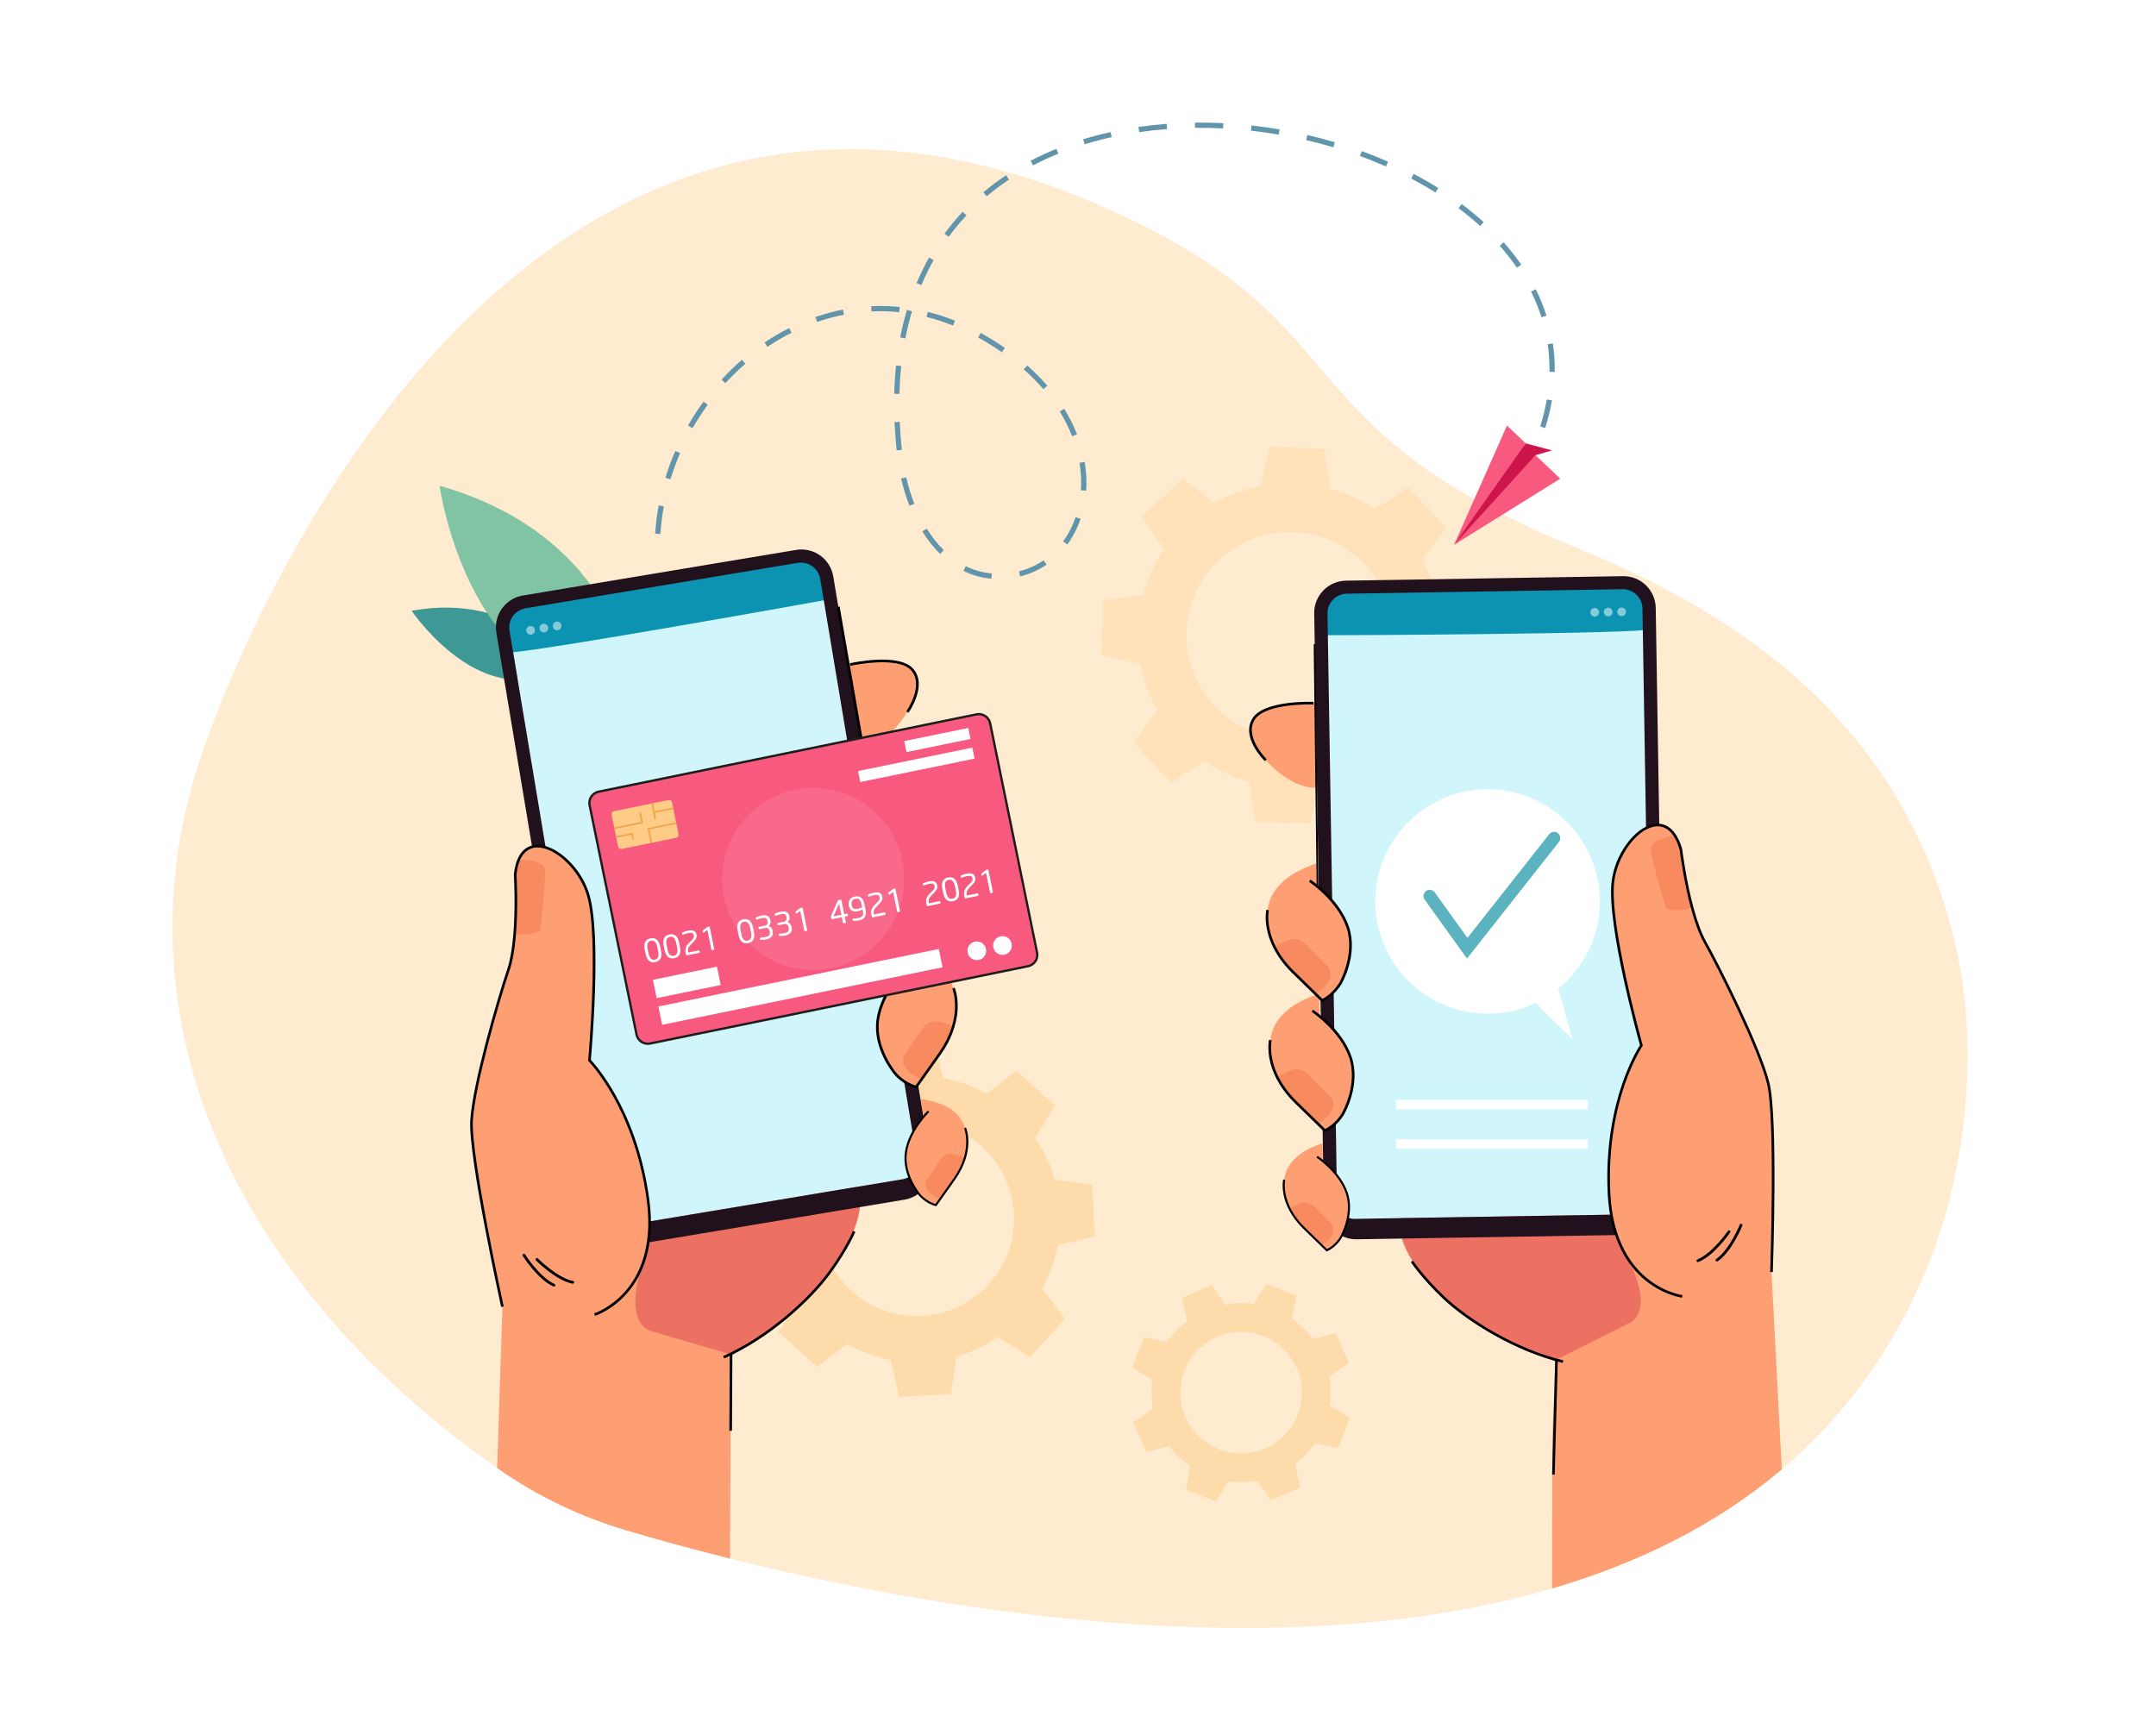 <?xml version="1.0" encoding="utf-8"?>
<!-- Generator: Adobe Illustrator 27.5.0, SVG Export Plug-In . SVG Version: 6.00 Build 0)  -->
<svg version="1.1" id="Layer_1" xmlns="http://www.w3.org/2000/svg" xmlns:xlink="http://www.w3.org/1999/xlink" x="0px" y="0px"
	 viewBox="0 0 2512.222 2000" style="enable-background:new 0 0 2512.222 2000;" xml:space="preserve">
<rect style="fill:#FFFFFF;" width="2512.222" height="2000"/>
<g>
	<g style="opacity:0.4;">
		<g>
			<g>
				<g>
					<path style="fill:#FECC86;" d="M2238.844,1492.903c-40.214,90.9-95.976,162.932-162.665,219.435
						c-77.01,65.262-168.597,109.811-267.641,138.785c-322.243,94.289-723.361,23.711-957.925-34.843
						c-47.566-11.877-88.282-23.26-120.102-32.672c-53.708-15.887-104.613-40.148-150.487-72.282
						c-0.24-0.168-0.479-0.336-0.719-0.504c-314.349-220.496-447.861-535.639-343.34-834.127
						c1.624-4.657,309.799-952.591,1040.546-639.527c320.798,137.438,202.798,254.225,558.386,400.297
						c166.242,68.295,386.23,190.113,446.577,477.468C2303.009,1217.483,2295.757,1364.243,2238.844,1492.903z"/>
				</g>
			</g>
		</g>
	</g>
	<g style="opacity:0.3;">
		<g>
			<g>
				<g>
					<g>
						<path style="fill:#FECC86;" d="M1403.735,887.1c16.126,10.898,33.673,18.888,51.908,23.907l6.692,46.362l32.005,1.242
							l32.005,1.243l10.266-45.703c18.569-3.589,36.683-10.195,53.605-19.81l37.52,28.054l23.51-21.752l23.51-21.753l-25.061-39.582
							c10.898-16.126,18.888-33.673,23.907-51.908l46.362-6.692l1.242-32.005l1.242-32.005l-45.703-10.267
							c-3.589-18.569-10.195-36.682-19.81-53.604l28.055-37.521l-21.753-23.51l-21.752-23.51l-39.583,25.061
							c-16.126-10.898-33.673-18.888-51.907-23.906l-6.692-46.362l-32.005-1.243l-32.005-1.243l-10.267,45.704
							c-18.568,3.59-36.682,10.195-53.605,19.81l-37.52-28.055l-23.51,21.752l-23.51,21.752l25.061,39.582
							c-10.898,16.126-18.888,33.673-23.906,51.908l-46.362,6.692l-1.243,32.005l-1.242,32.005l45.703,10.267
							c3.589,18.569,10.195,36.682,19.81,53.605l-28.055,37.52l21.752,23.51l21.752,23.51L1403.735,887.1z M1421.213,652.024
							c48.711-45.07,124.736-42.119,169.806,6.593c45.07,48.712,42.119,124.737-6.593,169.807
							c-48.711,45.07-124.736,42.118-169.807-6.593C1369.55,773.12,1372.502,697.094,1421.213,652.024z"/>
					</g>
				</g>
			</g>
		</g>
	</g>
	<g style="opacity:0.5;">
		<g>
			<g>
				<g>
					<g>
						<path style="fill:#FECC86;" d="M1149.549,1274.44c-16.026-8.936-33.151-15.026-50.682-18.269l-10.024-43.006l-30.161,1.414
							l-30.161,1.413l-5.958,43.755c-17.151,4.869-33.632,12.534-48.752,22.929l-37.503-23.325l-20.328,22.327l-20.328,22.327
							l26.73,35.157c-8.936,16.025-15.026,33.151-18.269,50.682l-43.006,10.024l1.414,30.161l1.413,30.161l43.755,5.958
							c4.868,17.151,12.533,33.632,22.929,48.751l-23.325,37.503l22.327,20.328l22.327,20.328l35.157-26.73
							c16.026,8.936,33.151,15.026,50.682,18.269l10.024,43.006l30.161-1.413l30.161-1.413l5.958-43.755
							c17.151-4.868,33.632-12.533,48.751-22.929l37.503,23.325l20.328-22.327l20.328-22.327l-26.731-35.157
							c8.936-16.025,15.026-33.151,18.269-50.682l43.006-10.024l-1.413-30.161l-1.413-30.161l-43.755-5.958
							c-4.868-17.152-12.533-33.632-22.929-48.752l23.325-37.503l-22.327-20.328l-22.327-20.328L1149.549,1274.44z
							 M1152.088,1496.646c-42.118,46.26-113.763,49.618-160.024,7.5c-46.26-42.118-49.618-113.763-7.499-160.024
							c42.118-46.26,113.763-49.618,160.024-7.5S1194.207,1450.386,1152.088,1496.646z"/>
					</g>
				</g>
			</g>
		</g>
	</g>
	<g style="opacity:0.5;">
		<g>
			<g>
				<g>
					<g>
						<path style="fill:#FECC86;" d="M1529.684,1560.188c-6.879-9.179-15.11-17.012-24.297-23.323l5.213-27.109l-17.584-6.864
							l-17.584-6.864l-14.531,23.472c-11.033-1.582-22.394-1.396-33.672,0.695l-15.485-22.859l-17.287,7.58l-17.287,7.58
							l6.323,26.876c-9.179,6.879-17.012,15.11-23.323,24.297l-27.109-5.213l-6.864,17.584l-6.864,17.584l23.472,14.531
							c-1.582,11.033-1.396,22.394,0.695,33.672l-22.859,15.485l7.58,17.287l7.58,17.287l26.876-6.323
							c6.879,9.179,15.11,17.012,24.297,23.323l-5.213,27.109l17.584,6.864l17.584,6.864l14.531-23.472
							c11.033,1.582,22.394,1.396,33.672-0.695l15.485,22.859l17.287-7.58l17.287-7.58l-6.324-26.876
							c9.179-6.879,17.012-15.11,23.323-24.297l27.109,5.213l6.864-17.584l6.864-17.584l-23.472-14.531
							c1.582-11.033,1.396-22.394-0.695-33.672l22.858-15.485l-7.58-17.287l-7.58-17.287L1529.684,1560.188z M1474.62,1687.73
							c-35.818,15.706-77.587-0.598-93.293-36.416c-15.706-35.818,0.598-77.587,36.416-93.293
							c35.818-15.706,77.587,0.598,93.293,36.416C1526.743,1630.256,1510.438,1672.024,1474.62,1687.73z"/>
					</g>
				</g>
			</g>
		</g>
	</g>
	<g>
		<g>
			<g>
				<g>
					<g>
						<g>
							<g>
								<path style="fill:#3E9896;" d="M656.314,775.385c0,0-51.98-85.939-176.683-63.654
									C479.631,711.731,563.582,836.232,656.314,775.385z"/>
							</g>
						</g>
					</g>
				</g>
			</g>
		</g>
	</g>
	<g>
		<g>
			<g>
				<g>
					<g>
						<g>
							<g>
								<path style="fill:#80C4A4;" d="M737.487,798.071c0,0-15.484-172.267-225.294-232.028
									C512.194,566.043,548.008,822.142,737.487,798.071z"/>
							</g>
						</g>
					</g>
				</g>
			</g>
		</g>
	</g>
	<g>
		<g>
			<path style="fill:#FE9F73;" d="M988.548,774.88c0,0,59.325-14.516,76.496,7.789c17.17,22.306-25.108,83.815-57.227,88.592
				C975.697,876.039,988.548,774.88,988.548,774.88z"/>
		</g>
		<g>
			<path style="fill:#ED7163;" d="M820.863,1596.799c0,0,150.967-73.31,178.643-176.863
				c27.676-103.553-150.016-116.787-147.547-116.775c2.469,0.012-180.469,48.474-192.961,78.037
				c-12.492,29.564-67.424,152.731-45.205,152.843C636.013,1534.152,820.863,1596.799,820.863,1596.799z"/>
		</g>
		<g>
			<g>
				<g>
					<path style="fill:#D0F6FC;" d="M954.423,666.885c-0.044-0.223-0.092-0.445-0.146-0.664c-1.701-7.446-8.715-12.449-16.31-11.641
						c-0.225,0.021-0.45,0.047-0.676,0.078c-0.075,0.011-0.148,0.013-0.223,0.026l-332.204,55.422
						c-0.075,0.012-0.145,0.035-0.219,0.048c-0.224,0.044-0.445,0.093-0.665,0.146c-7.446,1.701-12.456,8.71-11.648,16.305
						c0.021,0.224,0.047,0.449,0.078,0.675c0.011,0.075,0.013,0.149,0.026,0.223l115.235,690.732
						c1.199,7.185,7.995,12.032,15.173,10.834l336.027-56.059c7.178-1.198,12.033-7.988,10.834-15.173L954.471,667.105
						C954.459,667.03,954.437,666.959,954.423,666.885z"/>
				</g>
			</g>
			<g>
				<path style="fill:#0D93B2;" d="M585.992,724.186l24.066-23.137l323.826-53.166l32.558,20.236c0,0,2.078,29.351,0.372,30.088
					c-1.706,0.737-376.699,67.786-377.648,62.003C588.216,754.427,585.992,724.186,585.992,724.186z"/>
			</g>
			<g style="opacity:0.5;">
				<g>
					<g>
						<g>
							<g>
								<path style="fill:#FFFFFF;" d="M623.266,733.739c0.339,2.029-0.578,3.977-2.187,5.047c-0.574,0.387-1.245,0.662-1.976,0.784
									c-0.725,0.121-1.441,0.077-2.117-0.101c-1.868-0.483-3.376-2.033-3.714-4.063c-0.461-2.761,1.41-5.371,4.163-5.831
									C620.196,729.115,622.805,730.978,623.266,733.739z"/>
							</g>
						</g>
					</g>
				</g>
				<g>
					<g>
						<g>
							<g>
								<path style="fill:#FFFFFF;" d="M638.727,731.16c0.339,2.029-0.578,3.977-2.187,5.047c-0.574,0.386-1.244,0.662-1.976,0.784
									c-0.732,0.122-1.455,0.08-2.124-0.1c-1.869-0.49-3.369-2.035-3.707-4.064c-0.461-2.761,1.403-5.37,4.164-5.831
									C635.657,726.536,638.266,728.399,638.727,731.16z"/>
							</g>
						</g>
					</g>
				</g>
				<g>
					<g>
						<g>
							<g>
								<path style="fill:#FFFFFF;" d="M654.187,728.58c0.339,2.029-0.578,3.977-2.187,5.047c-0.574,0.387-1.245,0.662-1.976,0.784
									c-0.732,0.122-1.455,0.079-2.124-0.1c-1.87-0.49-3.369-2.034-3.707-4.064c-0.461-2.761,1.403-5.37,4.163-5.831
									C651.117,723.956,653.727,725.819,654.187,728.58z"/>
							</g>
						</g>
					</g>
				</g>
			</g>
			<g>
				<g>
					<g>
						<g>
							<g>
								<path style="fill:#20111D;" d="M1068.513,1350.686c1.857,11.133-5.666,21.66-16.792,23.517l-321.719,53.672
									c-11.133,1.857-21.666-5.657-23.523-16.791L593.702,735.081c-2.073-12.424,6.319-24.167,18.735-26.238l317.06-52.895
									c12.417-2.071,24.166,6.312,26.238,18.735L1068.513,1350.686z M927.659,640.846l-318.386,53.116
									c-20.485,3.417-34.328,22.795-30.909,43.288l113.938,682.96c3.419,20.492,22.803,34.327,43.288,30.909l318.386-53.116
									c20.492-3.419,34.328-22.796,30.909-43.288l-113.938-682.96C967.528,651.263,948.151,637.427,927.659,640.846z"/>
							</g>
						</g>
					</g>
				</g>
			</g>
		</g>
		<g>
			<path style="fill:#FE9F73;" d="M851.809,1578.441l-0.009,0.91v0.286l-0.437,87.679l-0.749,148.963
				c-47.566-11.877-88.282-23.26-120.102-32.672c-53.708-15.887-104.613-40.148-150.487-72.282c-0.24-0.168-0.479-0.336-0.719-0.504
				l6.146-188.026c0,0-38.617-175.493-35.941-217.446c2.685-41.962,30.321-138.098,42.845-175.073
				c3.684-10.865,5.888-24.951,7.163-39.411c0.098-1.079,0.187-2.159,0.268-3.247c0-0.027,0.009-0.045,0.009-0.045
				c1.097-13.88,1.374-27.912,1.329-39.625c0-0.366,0-0.732-0.009-1.106c0-1.026-0.009-2.025-0.018-3.006
				c0-0.259-0.009-0.517-0.009-0.776c-0.169-14.139-0.767-23.844-0.767-23.844c0.241-2.4,0.58-4.648,0.99-6.762
				c0.419-2.212,0.937-4.264,1.525-6.173c0.446-1.454,0.946-2.819,1.481-4.095c3.613-8.635,9.152-13.479,15.691-15.281
				c4.844-1.338,10.241-1.008,15.816,0.678c19.741,5.977,41.748,29.009,49.553,55.512c14.567,49.455,1.508,192.575,1.508,192.575
				s33.764,34.103,54.959,102.086c5.62,18.019,10.357,38.42,13.345,61.203c1.133,8.662,1.704,16.788,1.757,24.415
				c0.089,8.813-0.5,16.949-1.606,24.451c-1.57,10.669-4.211,20.062-7.538,28.314c-17.725,44.014-54.995,55.833-54.995,55.833
				l2.462,0.723l60.775,17.761l92.568,27.047l3.176,0.927L851.809,1578.441z"/>
		</g>
		<g>
			<g>
				<path style="fill:#FE9F73;" d="M1045.097,1108.443l4.139,25.287c0,0-35.67,35.989-24.032,81.697
					c11.638,45.708,42.376,51.217,42.376,51.217s48.019-64.365,47.264-86.708
					C1114.089,1157.593,1113.904,1118.394,1045.097,1108.443z"/>
			</g>
			<g>
				<path style="fill:#F78A5E;" d="M1073.704,1258.174c0,0,19.254-19.522,37.136-62.129c-2.974-1.843-8.497-3.435-12.035-4.485
					c-10.859-3.224-17.766-0.992-23.642,6.629l-22.101,32.349c0,0-4.248,8.259,5.083,17.805
					C1061.733,1252.013,1073.704,1258.174,1073.704,1258.174z"/>
			</g>
		</g>
		<g>
			<path d="M1068.222,1268.37l-1.007-0.249c-15.42-3.821-24.972-15.711-25.371-16.215c-1.004-1.177-25.345-30.218-20.486-64.015
				c4.835-33.638,33.043-61.034,34.241-62.184l2.107,2.195c-0.286,0.275-28.652,27.839-33.336,60.421
				c-4.66,32.416,19.581,61.364,19.826,61.652c0.122,0.153,8.941,11.099,22.753,14.93l27.399-38.671
				c28.671-41.39,15.454-73.785,15.316-74.107l2.798-1.195c0.149,0.348,3.645,8.683,3.468,22.41
				c-0.162,12.586-3.605,32.282-19.091,54.638L1068.222,1268.37z"/>
		</g>
		<g>
			<g>
				<path style="fill:#FE9F73;" d="M1072.952,1280.702l3.234,19.759c0,0-27.873,28.122-18.779,63.839s33.114,40.021,33.114,40.021
					s37.522-50.295,36.932-67.754C1126.863,1319.109,1126.718,1288.478,1072.952,1280.702z"/>
			</g>
			<g>
				<path style="fill:#F78A5E;" d="M1095.305,1397.704c0,0,15.045-15.255,29.019-48.548c-2.323-1.44-6.64-2.684-9.404-3.505
					c-8.485-2.519-13.883-0.775-18.474,5.18l-17.27,25.278c0,0-3.319,6.453,3.972,13.913
					C1085.951,1392.889,1095.305,1397.704,1095.305,1397.704z"/>
			</g>
		</g>
		<g>
			<path d="M1091.022,1405.671l-0.787-0.195c-12.05-2.985-19.513-12.277-19.825-12.671c-0.784-0.92-19.804-23.612-16.008-50.022
				c3.779-26.285,25.82-47.692,26.757-48.591l1.646,1.715c-0.224,0.214-22.389,21.753-26.049,47.214
				c-3.641,25.33,15.301,47.95,15.493,48.175c0.096,0.119,6.986,8.674,17.779,11.667l21.41-30.218
				c22.404-32.343,12.076-57.656,11.969-57.907l2.187-0.934c0.46,1.075,10.994,26.711-12.208,60.206L1091.022,1405.671z"/>
		</g>
		<g>
			<path style="fill:#FE9F73;" d="M749.249,1472.067c0,0-24.062,62.223,6.75,78.368s-74.206,24.748-74.191,21.705
				c0.015-3.043-72.56-93.167-54.281-97.639c18.279-4.473,75.435-25.486,88.298-11.729
				C728.688,1476.528,749.249,1472.067,749.249,1472.067z"/>
		</g>
		<g>
			<g>
				<path style="fill:#FE9F73;" d="M1020.792,958.733l4.139,25.287c0,0-35.67,35.989-24.032,81.697
					c11.638,45.708,42.377,51.217,42.377,51.217s48.019-64.365,47.264-86.708C1089.784,1007.883,1089.599,968.684,1020.792,958.733z
					"/>
			</g>
			<g>
				<path style="fill:#F78A5E;" d="M1049.399,1108.464c0,0,19.254-19.522,37.136-62.129c-2.973-1.843-8.497-3.435-12.035-4.485
					c-10.859-3.224-17.766-0.992-23.642,6.629l-22.101,32.349c0,0-4.248,8.259,5.083,17.805
					C1037.428,1102.303,1049.399,1108.464,1049.399,1108.464z"/>
			</g>
		</g>
		<g>
			<rect x="807.151" y="1621.354" transform="matrix(0.005 -1 1 0.005 -775.52 2466.348)" width="88.878" height="3.043"/>
		</g>
		<g>
			<path d="M843.837,1583.046l-1.228-2.784c51.692-22.803,99.717-66.673,122.463-97.784c20.117-27.513,28.745-47.853,28.83-48.055
				l2.806,1.176c-0.086,0.205-8.833,20.846-29.18,48.675C944.55,1515.702,896.041,1560.016,843.837,1583.046z"/>
		</g>
		<g>
			<path style="fill:#F78A5E;" d="M634.36,1010.945c-3.03-8.576-24.938-9.722-31.376-8.573c-4.156,0.742,0.194,81.517-3.187,85.202
				c0,0-0.612,1.011,10.02,1.382c11.717,0.408,19.855-4.532,19.855-4.532S637.39,1019.52,634.36,1010.945z"/>
		</g>
		<g>
			<path d="M1043.923,1118.651l-0.999-0.237c-13.866-3.285-24.872-15.633-25.334-16.157c-1.055-1.239-25.396-30.28-20.538-64.076
				c4.836-33.638,33.043-61.034,34.242-62.184l2.106,2.195c-0.286,0.275-28.652,27.838-33.336,60.421
				c-4.66,32.415,19.581,61.363,19.826,61.652c0.087,0.099,10.284,11.521,22.748,14.936l27.403-38.677
				c28.671-41.39,15.454-73.785,15.317-74.107l2.798-1.195c0.149,0.349,3.644,8.684,3.468,22.41
				c-0.162,12.587-3.606,32.283-19.091,54.638L1043.923,1118.651z"/>
		</g>
		<g>
			<polygon points="1023.429,984.266 975.348,707.29 978.35,706.798 1026.432,983.774 			"/>
		</g>
		<g>
			<path d="M1058.544,830.659l-2.48-1.763c0.212-0.299,21.067-30.112,5.765-47.536c-15.515-17.664-70.32-5.591-70.872-5.467
				l-0.667-2.969c2.324-0.522,57.132-12.581,73.825,6.428C1081.005,798.585,1059.469,829.359,1058.544,830.659z"/>
		</g>
		<g>
			<g>
				<g>
					<g>
						<g>
							<path style="fill:#000100;" d="M646.436,1498.991c-0.446,0.319-1.043,0.402-1.581,0.165
								c-18.096-7.958-35.025-34.515-35.737-35.642c-0.473-0.749-0.246-1.734,0.5-2.213c0.749-0.473,1.74-0.25,2.213,0.499
								c0.169,0.268,17.12,26.856,34.316,34.418c0.811,0.357,1.18,1.303,0.822,2.114
								C646.849,1498.606,646.662,1498.829,646.436,1498.991z"/>
						</g>
					</g>
				</g>
			</g>
		</g>
		<g>
			<g>
				<g>
					<g>
						<g>
							<path style="fill:#000100;" d="M668.339,1495.637c-0.349,0.25-0.795,0.36-1.248,0.27
								c-19.388-3.867-41.647-26.146-42.585-27.092c-0.624-0.63-0.62-1.645,0.01-2.269c0.629-0.628,1.645-0.619,2.269,0.01
								c0.223,0.225,22.51,22.53,40.933,26.204c0.869,0.174,1.433,1.019,1.259,1.887
								C668.895,1495.063,668.658,1495.409,668.339,1495.637z"/>
						</g>
					</g>
				</g>
			</g>
		</g>
		<g>
			<path d="M693.271,1533.42l-0.921-2.9c0.189-0.06,19.076-6.238,35.973-25.422c15.591-17.7,32.646-50.447,25.36-105.934
				c-7.33-55.849-25.394-97.032-39.256-121.746c-15.024-26.783-28.489-40.535-28.623-40.671l-0.498-0.503l0.064-0.705
				c0.13-1.429,12.869-143.402-1.452-192.014c-8.574-29.118-35.936-55.772-57.406-55.921c-0.016,0-0.034,0-0.05,0
				c-10.614-0.053-18.279,6.56-22.172,19.13c-1.138,3.684-1.96,7.895-2.442,12.517c0.141,2.422,2.147,38.326-0.81,71.753
				c-1.453,16.497-3.889,29.875-7.24,39.761c-11.463,33.842-40.048,132.172-42.766,174.686
				c-2.638,41.262,35.523,215.263,35.909,217.016l-2.972,0.654c-1.579-7.173-38.639-176.175-35.974-217.863
				c2.736-42.799,31.42-141.514,42.921-175.469c3.273-9.657,5.658-22.796,7.091-39.052c3.026-34.207,0.819-71.057,0.797-71.425
				l-0.008-0.125l0.013-0.124c0.5-4.869,1.367-9.319,2.574-13.228c5.466-17.649,16.651-21.315,25.094-21.273
				c0.019,0,0.038,0,0.057,0c10.81,0.076,23.626,6.433,35.161,17.443c11.812,11.273,20.74,25.714,25.142,40.661
				c14.122,47.933,2.704,180.404,1.626,192.462c2.593,2.763,14.966,16.491,28.552,40.686
				c14.019,24.965,32.284,66.561,39.685,122.955c3.284,25.005,2.014,47.638-3.774,67.267c-4.646,15.755-12.193,29.617-22.432,41.203
				C713.036,1526.989,694.07,1533.167,693.271,1533.42z"/>
		</g>
	</g>
	<g>
		<g>
			<path style="fill:#FE9F73;" d="M1532.66,819.504c0,0-60.971-3.564-73.831,21.475c-12.86,25.04,39.831,77.903,72.285,76.802
				C1563.567,916.679,1532.66,819.504,1532.66,819.504z"/>
		</g>
		<g>
			<path style="fill:#ED7163;" d="M1846.011,1597.629c0,0-161.724-44.843-207.644-141.696
				c-45.921-96.853,126.46-141.957,124.034-141.499s186.255,15.087,203.881,41.909c17.625,26.822,93.896,138.045,72.062,142.167
				C2016.51,1502.632,1846.011,1597.629,1846.011,1597.629z"/>
		</g>
		<g>
			<g>
				<g>
					<path style="fill:#D0F6FC;" d="M1546.721,707.122c0.003-0.227,0.01-0.454,0.023-0.679c0.328-7.631,6.323-13.818,13.94-14.395
						c0.225-0.02,0.451-0.035,0.679-0.045c0.076-0.002,0.149-0.014,0.224-0.015l336.75-5.48c0.076-0.001,0.149,0.008,0.224,0.008
						c0.228,0.003,0.454,0.01,0.68,0.023c7.631,0.328,13.825,6.317,14.401,13.933c0.02,0.225,0.035,0.451,0.045,0.678
						c0.002,0.076,0.014,0.149,0.015,0.224l11.394,700.185c0.119,7.283-5.691,13.277-12.967,13.396l-340.626,5.543
						c-7.276,0.119-13.277-5.684-13.396-12.967l-11.394-700.185C1546.712,707.271,1546.721,707.198,1546.721,707.122z"/>
				</g>
			</g>
			<g>
				<path style="fill:#0D93B2;" d="M1919.443,696.948l-27.849-18.411l-328.103,6.185l-28.369,25.782c0,0,3.256,29.244,5.068,29.661
					c1.811,0.417,382.747-1.354,382.636-7.213S1919.443,696.948,1919.443,696.948z"/>
			</g>
			<g style="opacity:0.5;">
				<g>
					<g>
						<g>
							<g>
								<path style="fill:#FFFFFF;" d="M1884.507,713.076c0.033,2.057,1.287,3.807,3.063,4.569c0.634,0.277,1.344,0.426,2.085,0.414
									c0.735-0.012,1.432-0.184,2.063-0.482c1.75-0.812,2.953-2.61,2.919-4.667c-0.046-2.799-2.356-5.028-5.148-4.983
									C1886.691,707.973,1884.461,710.277,1884.507,713.076z"/>
							</g>
						</g>
					</g>
				</g>
				<g>
					<g>
						<g>
							<g>
								<path style="fill:#FFFFFF;" d="M1868.834,713.331c0.034,2.057,1.287,3.807,3.063,4.569c0.634,0.277,1.344,0.426,2.085,0.414
									c0.742-0.012,1.446-0.185,2.071-0.482c1.75-0.819,2.946-2.609,2.912-4.666c-0.046-2.799-2.349-5.029-5.148-4.983
									C1871.019,708.228,1868.789,710.532,1868.834,713.331z"/>
							</g>
						</g>
					</g>
				</g>
				<g>
					<g>
						<g>
							<g>
								<path style="fill:#FFFFFF;" d="M1853.162,713.586c0.033,2.057,1.287,3.807,3.063,4.569c0.634,0.276,1.344,0.426,2.085,0.414
									c0.742-0.012,1.446-0.185,2.071-0.482c1.75-0.819,2.946-2.609,2.912-4.666c-0.046-2.799-2.349-5.029-5.148-4.983
									C1855.347,708.483,1853.117,710.787,1853.162,713.586z"/>
							</g>
						</g>
					</g>
				</g>
			</g>
			<g>
				<g>
					<g>
						<g>
							<g>
								<path style="fill:#20111D;" d="M1546.838,715.029c-0.205-12.594,9.837-22.961,22.424-23.165l321.4-5.23
									c12.587-0.205,22.961,9.83,23.166,22.424l11.151,685.254c0.184,11.286-8.819,20.579-20.104,20.763l-326.123,5.307
									c-11.278,0.183-20.578-8.812-20.762-20.098L1546.838,715.029z M1531.349,714.896l11.266,692.307
									c0.338,20.773,17.445,37.333,38.218,36.995l322.743-5.252c20.766-0.338,37.333-17.446,36.994-38.219l-11.266-692.307
									c-0.338-20.773-17.453-37.332-38.218-36.994l-322.743,5.252C1547.57,677.016,1531.011,694.124,1531.349,714.896z"/>
							</g>
						</g>
					</g>
				</g>
			</g>
		</g>
		<g>
			<path style="fill:#FE9F73;" d="M2076.179,1712.338c-77.01,65.262-168.597,109.811-267.641,138.785l0.161-132.933l0.053-45.717
				l3.72-86.145v-0.009l-0.054-0.259l-0.16-0.901l0.928-0.473l2.034-1.026l86.199-43.345c0.009,0,0.009,0,0.018,0l56.52-28.421
				l2.293-1.151c0,0-38.929-4.915-64.281-45.182c-0.027-0.036-0.045-0.08-0.071-0.116c-0.018-0.027-0.027-0.054-0.045-0.08
				c-4.683-7.431-8.885-16.066-12.301-26.092c-2.444-7.181-4.487-15.076-5.986-23.746l-0.009-0.009
				c-1.32-7.511-2.23-15.602-2.676-24.326c-0.678-13.407-0.633-26.119-0.027-38.108c0.437-8.537,1.16-16.699,2.105-24.496v-0.009
				c1.133-9.384,2.596-18.216,4.282-26.485c4.648-22.854,10.972-41.382,16.726-55.146c7.841-18.778,14.612-28.697,14.612-28.697
				s-8.189-29.304-16.503-65.931c-0.687-2.988-1.365-6.021-2.034-9.09c-9.054-41.15-17.475-88.901-14.755-114.664
				c2.881-27.484,20.366-54.103,38.706-63.541c5.174-2.676,10.428-3.97,15.432-3.533c6.762,0.598,13.087,4.353,18.198,12.203
				c0.758,1.16,1.49,2.417,2.194,3.755c0.91,1.757,1.784,3.666,2.587,5.736c0.009,0.009,0.009,0.018,0.018,0.036
				c0.794,2.016,1.526,4.175,2.203,6.494c0,0,1.258,10.366,3.818,25.12c0.125,0.705,0.25,1.418,0.375,2.15
				c0.125,0.678,0.241,1.356,0.357,2.025c2.07,11.338,4.817,24.728,8.314,37.841v0.009c0,0.018,0.009,0.027,0.009,0.036
				c0,0.009,0,0.009,0.009,0.018c0.268,1.044,0.562,2.096,0.848,3.131c3.862,13.996,8.581,27.439,14.157,37.457
				c19.001,34.112,63.541,123.682,73.764,164.475c10.214,40.776,3.907,220.345,3.907,220.345v0.009L2076.179,1712.338z"/>
		</g>
		<g>
			<g>
				<path style="fill:#FE9F73;" d="M1537.276,1157.795l0.496,25.619c0,0,41.582,28.956,38.39,76.014
					c-3.192,47.059-32.431,58.027-32.431,58.027s-58.852-54.635-62.145-76.747
					C1478.293,1218.595,1471.397,1180.007,1537.276,1157.795z"/>
			</g>
			<g>
				<path style="fill:#F78A5E;" d="M1536.178,1310.23c0,0-22.463-15.724-47.745-54.401c2.592-2.349,7.737-4.913,11.027-6.585
					c10.098-5.132,17.295-4.184,24.45,2.251l27.58,27.826c0,0,5.669,7.356-1.785,18.43
					C1546.84,1302.008,1536.178,1310.23,1536.178,1310.23z"/>
			</g>
		</g>
		<g>
			<path d="M1543.411,1319.269l-35.428-34.547c-19.28-19.203-26.223-37.953-28.655-50.303c-2.652-13.469-0.719-22.299-0.636-22.668
				l2.968,0.672c-0.076,0.339-7.226,34.589,28.459,70.132l33.92,33.076c12.893-6.262,19.589-18.62,19.656-18.747
				c0.215-0.375,18.83-33.224,8.392-64.264c-10.491-31.201-43.368-53.189-43.699-53.407l1.675-2.54
				c1.387,0.915,34.077,22.766,44.908,54.978c10.882,32.364-7.815,65.322-8.616,66.709c-0.275,0.52-7.522,13.941-21.999,20.483
				L1543.411,1319.269z"/>
		</g>
		<g>
			<g>
				<path style="fill:#FE9F73;" d="M1540.986,1332.252l0.387,20.018c0,0,32.493,22.626,29.998,59.399
					c-2.494,36.772-25.342,45.343-25.342,45.343s-45.988-42.693-48.561-59.971S1489.507,1349.609,1540.986,1332.252z"/>
			</g>
			<g>
				<path style="fill:#F78A5E;" d="M1540.128,1451.367c0,0-17.552-12.287-37.309-42.51c2.025-1.836,6.046-3.839,8.616-5.145
					c7.891-4.01,13.515-3.269,19.106,1.759l21.551,21.744c0,0,4.43,5.748-1.394,14.402
					C1548.459,1444.942,1540.128,1451.367,1540.128,1451.367z"/>
			</g>
		</g>
		<g>
			<path d="M1545.78,1458.43l-27.684-26.995c-28.877-28.763-23.147-55.88-22.889-57.019l2.319,0.524
				c-0.059,0.266-5.646,27.028,22.238,54.802l26.506,25.846c10.101-4.904,15.307-14.55,15.359-14.649
				c0.168-0.294,14.714-25.963,6.558-50.218c-8.198-24.381-33.888-41.563-34.147-41.734l1.309-1.985
				c1.083,0.714,26.628,17.79,35.091,42.96c8.503,25.289-6.106,51.044-6.733,52.127c-0.215,0.406-5.877,10.894-17.19,16.006
				L1545.78,1458.43z"/>
		</g>
		<g>
			<path style="fill:#FE9F73;" d="M1893.924,1462.016c0,0,34.903,56.854,7.513,78.298c-27.39,21.444,77.455,10.94,76.891,7.951
				s54.542-104.738,35.756-105.836c-18.786-1.098-78.798-11.444-88.965,4.409
				C1914.952,1462.691,1893.924,1462.016,1893.924,1462.016z"/>
		</g>
		<g>
			<g>
				<path style="fill:#FE9F73;" d="M1534.146,1006.157l0.496,25.619c0,0,41.582,28.956,38.39,76.014
					c-3.192,47.059-32.431,58.027-32.431,58.027s-58.853-54.635-62.145-76.748
					C1475.164,1066.958,1468.267,1028.37,1534.146,1006.157z"/>
			</g>
			<g>
				<path style="fill:#F78A5E;" d="M1533.048,1158.593c0,0-22.463-15.724-47.745-54.401c2.592-2.349,7.737-4.913,11.027-6.585
					c10.098-5.132,17.295-4.184,24.45,2.251l27.58,27.826c0,0,5.669,7.356-1.785,18.43
					C1543.71,1150.371,1533.048,1158.593,1533.048,1158.593z"/>
			</g>
		</g>
		<g>
			
				<rect x="1743.938" y="1650.153" transform="matrix(0.027 -1 1 0.027 111.31 3417.656)" width="133.08" height="3.043"/>
		</g>
		<g>
			<path d="M1820.932,1588.251c-55.506-13.224-111.219-48.05-139.494-74.812c-25.038-23.696-37.368-42.419-37.49-42.605l2.548-1.663
				c0.12,0.184,12.28,18.63,37.034,42.059c27.99,26.491,83.148,60.967,138.108,74.061L1820.932,1588.251z"/>
		</g>
		<g>
			<path style="fill:#F78A5E;" d="M1923.654,987.727c1.432-8.982,22.772-14.065,29.312-14.098
				c4.221-0.021,14.53,80.212,18.52,83.226c0,0,0.785,0.884-9.606,3.169c-11.45,2.518-20.347-0.872-20.347-0.872
				S1922.222,996.709,1923.654,987.727z"/>
		</g>
		<g>
			<path d="M1540.274,1167.623l-35.421-34.538c-19.28-19.203-26.223-37.954-28.655-50.303c-2.653-13.469-0.72-22.299-0.636-22.668
				l2.968,0.672c-0.076,0.34-7.226,34.588,28.459,70.132l33.926,33.081c11.643-5.61,19.61-18.687,19.691-18.822
				c0.175-0.305,18.79-33.154,8.353-64.195c-10.491-31.201-43.368-53.189-43.699-53.407l1.675-2.54
				c1.387,0.915,34.077,22.766,44.907,54.978c10.882,32.364-7.814,65.322-8.616,66.709c-0.372,0.621-8.969,14.755-22.013,20.49
				L1540.274,1167.623z"/>
		</g>
		<g>
			<polygon points="1534.172,1031.806 1530.727,750.877 1532.718,750.817 1536.163,1031.746 			"/>
		</g>
		<g>
			<path d="M1473.887,887.006c-1.144-1.113-27.884-27.491-14.745-49.457c12.987-21.71,69.069-19.749,71.451-19.655l-0.12,3.041
				c-0.563-0.02-56.656-1.992-68.719,18.175c-11.904,19.9,13.991,45.457,14.254,45.713L1473.887,887.006z"/>
		</g>
		<g>
			<g>
				<g>
					<g>
						<g>
							<path style="fill:#000100;" d="M1999.909,1469.931c0.496,0.234,1.099,0.207,1.585-0.123
								c16.361-11.095,28.216-40.272,28.713-41.509c0.33-0.823-0.071-1.75-0.891-2.086c-0.822-0.33-1.756,0.068-2.087,0.89
								c-0.118,0.294-11.989,29.506-27.536,40.05c-0.734,0.497-0.925,1.495-0.427,2.228
								C1999.433,1469.627,1999.658,1469.812,1999.909,1469.931z"/>
						</g>
					</g>
				</g>
			</g>
		</g>
		<g>
			<g>
				<g>
					<g>
						<g>
							<path style="fill:#000100;" d="M1977.76,1470.588c0.388,0.182,0.847,0.211,1.276,0.04
								c18.371-7.305,36.241-33.237,36.992-34.337c0.5-0.732,0.312-1.73-0.42-2.229c-0.732-0.504-1.73-0.312-2.23,0.419
								c-0.178,0.261-18.072,26.224-35.528,33.165c-0.824,0.328-1.226,1.261-0.898,2.084
								C1977.11,1470.123,1977.405,1470.42,1977.76,1470.588z"/>
						</g>
					</g>
				</g>
			</g>
		</g>
		<g>
			<path d="M1960.061,1512.252c-0.831-0.105-20.602-2.756-41.339-19.032c-12.163-9.546-22.089-21.817-29.503-36.475
				c-9.238-18.262-14.573-40.292-15.859-65.479c-2.904-56.804,7.549-101.015,16.829-128.101
				c8.994-26.251,18.684-41.987,20.736-45.173c-3.238-11.664-38.39-139.896-33.156-189.591c1.63-15.496,7.805-31.312,17.386-44.533
				c9.358-12.912,20.814-21.48,31.434-23.506c8.302-1.585,19.996-0.027,28.577,16.38c1.895,3.629,3.55,7.849,4.921,12.547
				l0.05,0.244c0.044,0.366,4.528,37.009,13.682,70.107c4.344,15.73,9.063,28.222,14.026,37.129
				c17.443,31.321,63.483,123.234,73.902,164.834c10.15,40.521,4.218,213.437,3.96,220.777l-3.041-0.106
				c0.063-1.794,6.175-179.826-3.87-219.932c-10.349-41.322-56.222-132.875-73.608-164.092c-5.08-9.119-9.892-21.836-14.301-37.8
				c-8.944-32.341-13.455-68.014-13.755-70.426c-1.308-4.458-2.876-8.452-4.662-11.872c-6.107-11.677-14.859-16.794-25.31-14.801
				c-21.09,4.025-43.189,35.181-46.364,65.368c-5.308,50.403,32.86,187.738,33.246,189.12l0.191,0.681l-0.399,0.586
				c-0.108,0.157-10.868,16.115-20.808,45.171c-9.172,26.811-19.502,70.578-16.626,126.833
				c2.859,55.987,25.615,85.128,44.203,99.716c20.081,15.761,39.646,18.382,39.842,18.407L1960.061,1512.252z"/>
		</g>
	</g>
	<g>
		<g>
			<path style="fill:#F7597F;" d="M1196.431,1126.25l-437.359,89.492c-8.109,1.659-16.027-3.569-17.687-11.678l-54.039-264.097
				c-1.659-8.109,3.569-16.028,11.678-17.687l437.359-89.492c8.109-1.659,16.027,3.569,17.687,11.678l54.039,264.097
				C1209.768,1116.672,1204.539,1124.591,1196.431,1126.25z"/>
		</g>
		<g style="opacity:0.1;">
			
				<ellipse transform="matrix(0.707 -0.707 0.707 0.707 -446.682 970.144)" style="fill:#FFFFFF;" cx="947.727" cy="1024.265" rx="106.076" ry="106.076"/>
		</g>
		<g>
			<g>
				<path style="fill:#FFFFFF;" d="M770.674,1113.261c-0.12,1.523-0.476,2.819-1.069,3.892c-0.593,1.073-1.393,1.934-2.402,2.585
					c-1.009,0.65-2.207,1.117-3.595,1.402c-1.388,0.284-2.68,0.326-3.875,0.127c-1.196-0.199-2.276-0.676-3.242-1.43
					c-0.967-0.754-1.804-1.806-2.512-3.159c-0.708-1.352-1.269-3.038-1.682-5.06l-1.009-4.932c-0.414-2.021-0.561-3.792-0.441-5.315
					c0.12-1.521,0.476-2.819,1.069-3.891c0.592-1.073,1.399-1.935,2.42-2.588c1.021-0.652,2.225-1.121,3.613-1.405
					c1.389-0.284,2.674-0.325,3.857-0.123c1.184,0.202,2.258,0.68,3.224,1.433c0.966,0.754,1.803,1.807,2.511,3.159
					c0.708,1.353,1.269,3.039,1.682,5.061l1.009,4.932C770.648,1109.968,770.794,1111.74,770.674,1113.261z M765.901,1103.695
					c-0.314-1.534-0.715-2.816-1.204-3.845c-0.489-1.029-1.046-1.835-1.67-2.418c-0.625-0.582-1.316-0.961-2.073-1.136
					c-0.756-0.175-1.56-0.176-2.41-0.002c-0.85,0.174-1.588,0.49-2.215,0.948c-0.627,0.459-1.113,1.078-1.459,1.859
					c-0.346,0.782-0.542,1.742-0.587,2.88c-0.045,1.138,0.089,2.474,0.403,4.009l1.009,4.932c0.314,1.535,0.715,2.817,1.204,3.845
					c0.489,1.029,1.046,1.835,1.671,2.418c0.625,0.583,1.316,0.961,2.072,1.136c0.757,0.176,1.56,0.176,2.41,0.002
					c0.85-0.174,1.588-0.49,2.215-0.948c0.627-0.458,1.113-1.077,1.46-1.859c0.346-0.781,0.541-1.741,0.586-2.88
					c0.045-1.138-0.089-2.475-0.403-4.009L765.901,1103.695z"/>
				<path style="fill:#FFFFFF;" d="M792.776,1108.739c-0.12,1.522-0.477,2.819-1.069,3.892c-0.593,1.073-1.393,1.934-2.402,2.585
					c-1.009,0.65-2.207,1.118-3.595,1.402c-1.388,0.284-2.68,0.326-3.875,0.127c-1.196-0.199-2.276-0.676-3.242-1.43
					c-0.967-0.754-1.803-1.806-2.511-3.159c-0.708-1.352-1.269-3.038-1.682-5.06l-1.009-4.932c-0.414-2.021-0.561-3.792-0.441-5.315
					c0.12-1.521,0.476-2.819,1.069-3.891c0.592-1.073,1.399-1.935,2.42-2.588c1.021-0.653,2.225-1.121,3.613-1.405
					c1.389-0.284,2.674-0.325,3.857-0.123c1.183,0.202,2.258,0.68,3.224,1.434c0.966,0.754,1.803,1.807,2.511,3.159
					c0.708,1.353,1.269,3.039,1.682,5.061l1.009,4.932C792.749,1105.446,792.896,1107.218,792.776,1108.739z M788.002,1099.173
					c-0.314-1.535-0.715-2.816-1.204-3.845c-0.489-1.029-1.045-1.835-1.67-2.418c-0.625-0.582-1.316-0.961-2.073-1.136
					c-0.756-0.175-1.56-0.176-2.41-0.002c-0.85,0.174-1.588,0.49-2.215,0.948c-0.627,0.459-1.114,1.078-1.459,1.859
					c-0.346,0.782-0.542,1.742-0.587,2.88c-0.045,1.139,0.089,2.474,0.403,4.009l1.009,4.932c0.314,1.535,0.715,2.817,1.204,3.845
					c0.489,1.029,1.045,1.835,1.671,2.418c0.625,0.583,1.316,0.961,2.072,1.136c0.757,0.175,1.56,0.176,2.41,0.002
					c0.85-0.174,1.588-0.49,2.215-0.948c0.627-0.458,1.113-1.077,1.46-1.859c0.346-0.781,0.541-1.741,0.586-2.879
					c0.045-1.138-0.089-2.475-0.403-4.009L788.002,1099.173z"/>
				<path style="fill:#FFFFFF;" d="M811.638,1089.313c0.294,1.437,0.183,2.76-0.333,3.969c-0.516,1.209-1.512,2.562-2.987,4.056
					l-3.031,3.094c-0.886,0.892-1.598,1.703-2.135,2.435c-0.537,0.732-0.933,1.441-1.187,2.127
					c-0.254,0.686-0.394,1.369-0.421,2.046c-0.027,0.678,0.042,1.419,0.207,2.222l0.157,0.767l12.311-2.519
					c0.195-0.04,0.376-0.02,0.545,0.06c0.169,0.08,0.273,0.217,0.313,0.412l0.329,1.608c0.04,0.195-0.001,0.368-0.122,0.52
					c-0.121,0.152-0.279,0.247-0.474,0.287l-14.476,2.962c-0.193,0.039-0.375,0.007-0.546-0.097
					c-0.172-0.104-0.277-0.254-0.317-0.448l-0.605-2.955c-0.388-1.896-0.311-3.723,0.233-5.482c0.544-1.758,1.68-3.511,3.409-5.258
					l3.193-3.237c0.652-0.665,1.183-1.242,1.592-1.732c0.409-0.489,0.715-0.951,0.919-1.385c0.204-0.434,0.318-0.87,0.344-1.306
					c0.025-0.436-0.016-0.921-0.126-1.457c-0.269-1.313-0.884-2.181-1.846-2.605c-0.962-0.424-2.43-0.434-4.402-0.031
					c-0.95,0.194-1.998,0.466-3.145,0.815c-1.146,0.349-2.216,0.701-3.209,1.056l-0.146,0.03c-0.39,0.08-0.63-0.1-0.719-0.54
					l-0.265-1.295c-0.04-0.198-0.004-0.359,0.11-0.485c0.114-0.125,0.263-0.233,0.448-0.323c0.875-0.436,1.878-0.835,3.01-1.195
					c1.132-0.36,2.246-0.652,3.341-0.876c2.971-0.608,5.27-0.532,6.897,0.225C810.129,1085.536,811.174,1087.047,811.638,1089.313z"
					/>
				<path style="fill:#FFFFFF;" d="M832.19,1106.611c-0.092,0.171-0.235,0.277-0.43,0.317l-2.009,0.411
					c-0.195,0.04-0.368-0.001-0.52-0.122c-0.152-0.121-0.247-0.279-0.287-0.474l-4.702-22.979l-4.294,3.01
					c-0.156,0.108-0.306,0.177-0.453,0.207c-0.219,0.045-0.356-0.066-0.411-0.335l-0.381-1.863
					c-0.025-0.122-0.013-0.219,0.035-0.293c0.048-0.073,0.126-0.159,0.233-0.257l4.978-3.759c0.262-0.206,0.503-0.332,0.722-0.376
					l1.498-0.306c0.195-0.04,0.373-0.006,0.534,0.1c0.161,0.107,0.262,0.257,0.302,0.452l5.263,25.719
					C832.308,1106.258,832.282,1106.44,832.19,1106.611z"/>
			</g>
			<g>
				<path style="fill:#FFFFFF;" d="M878.913,1091.113c-0.12,1.522-0.477,2.819-1.069,3.892c-0.593,1.073-1.393,1.934-2.402,2.585
					c-1.009,0.65-2.207,1.117-3.595,1.402c-1.388,0.284-2.68,0.326-3.875,0.127c-1.196-0.199-2.276-0.676-3.242-1.43
					c-0.967-0.754-1.803-1.806-2.512-3.159c-0.708-1.352-1.269-3.038-1.682-5.06l-1.009-4.932c-0.414-2.021-0.561-3.792-0.441-5.315
					c0.12-1.521,0.476-2.819,1.069-3.892c0.592-1.073,1.399-1.935,2.42-2.588c1.021-0.653,2.225-1.121,3.613-1.405
					c1.389-0.284,2.674-0.325,3.857-0.123c1.184,0.202,2.258,0.68,3.224,1.433c0.966,0.754,1.803,1.807,2.511,3.159
					c0.708,1.353,1.269,3.039,1.682,5.061l1.009,4.932C878.886,1087.821,879.033,1089.592,878.913,1091.113z M874.139,1081.547
					c-0.314-1.535-0.715-2.816-1.204-3.845c-0.489-1.029-1.045-1.835-1.67-2.418c-0.625-0.582-1.316-0.961-2.073-1.136
					c-0.756-0.175-1.56-0.176-2.41-0.002c-0.85,0.174-1.588,0.49-2.215,0.948c-0.627,0.458-1.114,1.078-1.459,1.859
					c-0.346,0.782-0.542,1.742-0.587,2.88c-0.045,1.139,0.089,2.475,0.403,4.009l1.009,4.932c0.314,1.534,0.715,2.817,1.204,3.845
					c0.489,1.029,1.046,1.835,1.671,2.418c0.625,0.583,1.316,0.961,2.072,1.136c0.757,0.176,1.56,0.176,2.41,0.002
					c0.85-0.174,1.588-0.49,2.215-0.948c0.627-0.458,1.113-1.077,1.46-1.859c0.346-0.781,0.541-1.741,0.586-2.88
					c0.045-1.138-0.089-2.475-0.403-4.009L874.139,1081.547z"/>
				<path style="fill:#FFFFFF;" d="M900.358,1088.685c-0.249,1.079-0.71,2.017-1.384,2.814c-0.674,0.798-1.534,1.462-2.58,1.993
					c-1.046,0.531-2.239,0.934-3.578,1.208c-1.169,0.239-2.287,0.391-3.352,0.455c-1.066,0.064-2.057,0.087-2.974,0.068
					c-0.206-0.009-0.386-0.056-0.543-0.139c-0.157-0.083-0.255-0.224-0.296-0.422l-0.257-1.258c-0.085-0.415,0.079-0.665,0.494-0.75
					l0.11-0.022c1.126-0.078,2.234-0.177,3.326-0.3c1.091-0.121,2.063-0.27,2.916-0.445c1.997-0.408,3.364-1.105,4.101-2.09
					c0.737-0.985,0.927-2.351,0.569-4.099l-0.156-0.764c-0.099-0.485-0.269-0.975-0.51-1.47c-0.241-0.494-0.57-0.925-0.989-1.296
					c-0.418-0.369-0.93-0.638-1.535-0.805c-0.605-0.167-1.322-0.166-2.15,0.003l-6.648,1.36c-0.463,0.095-0.739-0.077-0.829-0.516
					l-0.262-1.278c-0.095-0.463,0.089-0.742,0.552-0.836l6.648-1.36c0.877-0.179,1.568-0.459,2.074-0.841
					c0.505-0.381,0.867-0.816,1.085-1.303c0.217-0.487,0.335-0.997,0.352-1.532c0.018-0.534-0.023-1.044-0.123-1.529l-0.104-0.509
					c-0.308-1.504-0.965-2.513-1.971-3.028c-1.006-0.514-2.544-0.56-4.614-0.137c-1.072,0.219-2.053,0.477-2.944,0.774
					c-0.891,0.297-1.918,0.64-3.081,1.03l-0.11,0.022c-0.414,0.085-0.663-0.08-0.748-0.495l-0.265-1.296
					c-0.035-0.172,0.002-0.334,0.11-0.485c0.108-0.151,0.255-0.27,0.44-0.36c0.836-0.377,1.756-0.745,2.762-1.105
					c1.005-0.36,2.092-0.659,3.261-0.898c1.363-0.279,2.629-0.417,3.797-0.416c1.167,0.003,2.204,0.203,3.11,0.6
					c0.906,0.399,1.671,1.003,2.293,1.815c0.623,0.812,1.074,1.899,1.353,3.263l0.105,0.512c0.254,1.242,0.191,2.422-0.189,3.54
					c-0.38,1.119-1.085,2.074-2.115,2.869c0.722,0.182,1.348,0.447,1.876,0.796c0.528,0.349,0.978,0.751,1.351,1.208
					c0.373,0.457,0.674,0.941,0.906,1.451c0.231,0.511,0.402,1.035,0.512,1.57l0.157,0.767
					C900.592,1086.386,900.607,1087.607,900.358,1088.685z"/>
				<path style="fill:#FFFFFF;" d="M922.46,1084.163c-0.249,1.079-0.71,2.017-1.384,2.814c-0.674,0.798-1.534,1.462-2.58,1.993
					c-1.046,0.531-2.239,0.934-3.578,1.208c-1.169,0.239-2.287,0.391-3.352,0.455c-1.066,0.064-2.057,0.087-2.974,0.068
					c-0.205-0.009-0.386-0.056-0.542-0.139c-0.157-0.083-0.255-0.224-0.296-0.422l-0.257-1.258c-0.085-0.415,0.079-0.665,0.494-0.75
					l0.11-0.022c1.126-0.078,2.234-0.177,3.326-0.3c1.091-0.122,2.063-0.27,2.916-0.445c1.997-0.409,3.364-1.105,4.101-2.09
					c0.737-0.985,0.927-2.351,0.569-4.099l-0.156-0.764c-0.099-0.485-0.269-0.975-0.51-1.47c-0.241-0.494-0.57-0.926-0.988-1.296
					c-0.418-0.369-0.93-0.638-1.535-0.804c-0.605-0.167-1.322-0.166-2.15,0.003l-6.648,1.36c-0.463,0.095-0.739-0.077-0.829-0.516
					l-0.262-1.278c-0.095-0.463,0.089-0.742,0.552-0.836l6.648-1.36c0.877-0.179,1.568-0.459,2.073-0.841
					c0.505-0.381,0.867-0.816,1.085-1.303c0.217-0.487,0.335-0.997,0.353-1.532c0.017-0.534-0.023-1.044-0.123-1.529l-0.104-0.509
					c-0.308-1.504-0.965-2.513-1.971-3.028c-1.006-0.514-2.544-0.56-4.614-0.137c-1.072,0.219-2.053,0.477-2.944,0.774
					c-0.891,0.297-1.918,0.64-3.082,1.03l-0.11,0.022c-0.414,0.085-0.663-0.08-0.748-0.495l-0.265-1.296
					c-0.035-0.172,0.001-0.334,0.11-0.485c0.108-0.151,0.255-0.27,0.44-0.36c0.836-0.377,1.756-0.745,2.761-1.105
					c1.005-0.36,2.092-0.659,3.261-0.898c1.363-0.279,2.629-0.417,3.797-0.416c1.167,0.003,2.204,0.203,3.111,0.6
					c0.906,0.399,1.671,1.003,2.293,1.815c0.623,0.812,1.074,1.899,1.353,3.263l0.105,0.512c0.254,1.242,0.191,2.422-0.189,3.54
					c-0.38,1.119-1.085,2.074-2.115,2.869c0.722,0.182,1.348,0.447,1.876,0.796c0.528,0.349,0.978,0.751,1.351,1.208
					c0.373,0.457,0.674,0.941,0.906,1.451c0.231,0.511,0.402,1.035,0.511,1.57l0.157,0.767
					C922.694,1081.864,922.709,1083.084,922.46,1084.163z"/>
				<path style="fill:#FFFFFF;" d="M940.429,1084.464c-0.092,0.171-0.236,0.277-0.43,0.317l-2.009,0.411
					c-0.195,0.04-0.368-0.001-0.52-0.122c-0.152-0.121-0.247-0.279-0.287-0.474l-4.702-22.979l-4.294,3.01
					c-0.156,0.108-0.306,0.177-0.453,0.207c-0.219,0.045-0.356-0.066-0.411-0.335l-0.381-1.863
					c-0.025-0.122-0.013-0.219,0.035-0.293c0.048-0.073,0.126-0.159,0.233-0.257l4.978-3.759c0.262-0.206,0.503-0.331,0.722-0.376
					l1.498-0.306c0.195-0.04,0.373-0.006,0.534,0.1c0.161,0.107,0.262,0.257,0.302,0.452l5.262,25.719
					C940.547,1084.11,940.521,1084.293,940.429,1084.464z"/>
			</g>
			<g>
				<path style="fill:#FFFFFF;" d="M987.504,1067.524l-3.178,0.65l1.331,6.502c0.04,0.195,0.019,0.377-0.062,0.545
					c-0.081,0.169-0.22,0.274-0.417,0.314l-2.142,0.438c-0.197,0.04-0.366-0.001-0.507-0.125c-0.14-0.123-0.231-0.282-0.271-0.477
					l-1.331-6.502l-10.526,2.154c-0.558,0.114-0.968,0.09-1.229-0.072c-0.261-0.162-0.446-0.511-0.556-1.047l-0.284-1.388
					c-0.105-0.512-0.051-0.992,0.16-1.441l7.68-17.366c0.067-0.166,0.161-0.325,0.281-0.476c0.121-0.151,0.339-0.26,0.655-0.324
					l2.18-0.446c0.641-0.131,1.016,0.071,1.126,0.605l3.334,16.295l3.178-0.65c0.195-0.04,0.372-0.012,0.531,0.084
					c0.159,0.096,0.259,0.243,0.299,0.44l0.303,1.48C988.153,1067.159,987.967,1067.429,987.504,1067.524z M977.841,1053.591
					c-0.03-0.146-0.094-0.209-0.191-0.189l-0.036,0.007c-0.097,0.02-0.179,0.113-0.247,0.279l-5.958,13.667
					c-0.053,0.112-0.07,0.217-0.05,0.313c0.03,0.146,0.142,0.199,0.336,0.159l8.696-1.779L977.841,1053.591z"/>
				<path style="fill:#FFFFFF;" d="M1008.926,1064.796c-0.12,1.459-0.492,2.708-1.117,3.749c-0.625,1.041-1.493,1.885-2.603,2.531
					c-1.111,0.646-2.447,1.128-4.005,1.447c-1.461,0.299-2.697,0.488-3.709,0.567c-1.011,0.078-1.913,0.109-2.703,0.09
					c-0.254,0.001-0.476-0.031-0.666-0.095c-0.191-0.064-0.309-0.207-0.354-0.429l-0.295-1.444
					c-0.045-0.219-0.018-0.396,0.082-0.531c0.099-0.135,0.246-0.221,0.441-0.261c0.048-0.01,0.086-0.011,0.113-0.004
					c0.027,0.007,0.064,0.006,0.113-0.004c0.966,0.006,1.975-0.048,3.031-0.164c1.055-0.114,2.167-0.291,3.336-0.53
					c1.413-0.289,2.492-0.718,3.238-1.287c0.746-0.569,1.267-1.25,1.561-2.043c0.294-0.793,0.401-1.698,0.32-2.717
					c-0.082-1.019-0.244-2.123-0.487-3.312l-0.082-0.402c-0.745,0.33-1.545,0.665-2.401,1.005c-0.857,0.341-1.845,0.625-2.965,0.854
					c-1.194,0.244-2.357,0.355-3.49,0.334c-1.134-0.021-2.175-0.24-3.122-0.655c-0.948-0.415-1.766-1.066-2.455-1.953
					c-0.69-0.887-1.183-2.06-1.482-3.522l-0.045-0.219c-0.593-2.898-0.32-5.314,0.82-7.247c1.139-1.933,3.207-3.206,6.203-3.819
					c2.752-0.563,5.09-0.172,7.014,1.172c1.924,1.345,3.253,3.806,3.986,7.386l1.308,6.393
					C1008.908,1061.635,1009.047,1063.338,1008.926,1064.796z M1003.908,1053.941c-0.303-1.481-0.677-2.688-1.121-3.621
					c-0.445-0.933-0.964-1.643-1.559-2.128c-0.594-0.486-1.263-0.779-2.007-0.88c-0.744-0.1-1.554-0.061-2.431,0.118
					c-0.853,0.175-1.604,0.442-2.253,0.802c-0.649,0.361-1.172,0.847-1.566,1.459c-0.395,0.612-0.642,1.359-0.741,2.239
					c-0.1,0.88-0.022,1.939,0.231,3.178l0.045,0.218c0.199,0.971,0.523,1.752,0.974,2.343c0.45,0.591,0.982,1.02,1.595,1.286
					c0.613,0.267,1.27,0.411,1.972,0.431c0.702,0.021,1.418-0.044,2.149-0.193c0.438-0.09,0.91-0.205,1.413-0.346
					c0.504-0.141,0.999-0.293,1.486-0.456c0.487-0.162,0.947-0.333,1.38-0.51c0.433-0.177,0.8-0.334,1.102-0.472L1003.908,1053.941z
					"/>
				<path style="fill:#FFFFFF;" d="M1028.116,1045.017c0.294,1.437,0.183,2.76-0.333,3.969c-0.516,1.21-1.512,2.562-2.987,4.056
					l-3.031,3.094c-0.886,0.892-1.598,1.703-2.135,2.435c-0.537,0.732-0.933,1.441-1.187,2.127
					c-0.254,0.687-0.394,1.369-0.421,2.046c-0.027,0.678,0.042,1.419,0.207,2.223l0.157,0.767l12.311-2.519
					c0.195-0.04,0.376-0.02,0.545,0.06c0.169,0.08,0.273,0.217,0.313,0.412l0.329,1.607c0.04,0.195-0.001,0.368-0.122,0.52
					c-0.121,0.152-0.279,0.247-0.474,0.287l-14.476,2.962c-0.193,0.039-0.375,0.007-0.546-0.097
					c-0.172-0.104-0.277-0.254-0.317-0.448l-0.605-2.955c-0.388-1.896-0.311-3.724,0.233-5.482c0.544-1.758,1.68-3.511,3.409-5.258
					l3.193-3.237c0.652-0.665,1.183-1.242,1.592-1.732c0.409-0.489,0.715-0.951,0.919-1.385c0.204-0.434,0.318-0.87,0.344-1.306
					c0.025-0.435-0.017-0.921-0.126-1.456c-0.269-1.313-0.884-2.181-1.846-2.605c-0.962-0.424-2.43-0.434-4.402-0.031
					c-0.95,0.194-1.998,0.466-3.145,0.815c-1.146,0.349-2.216,0.701-3.209,1.056l-0.146,0.03c-0.39,0.08-0.63-0.1-0.72-0.54
					l-0.265-1.295c-0.041-0.198-0.004-0.359,0.11-0.485c0.113-0.125,0.262-0.233,0.448-0.323c0.875-0.436,1.878-0.835,3.009-1.195
					c1.132-0.36,2.246-0.652,3.342-0.876c2.971-0.608,5.27-0.532,6.897,0.225C1026.607,1041.24,1027.652,1042.752,1028.116,1045.017
					z"/>
				<path style="fill:#FFFFFF;" d="M1048.668,1062.316c-0.092,0.171-0.235,0.277-0.43,0.317l-2.009,0.411
					c-0.195,0.04-0.368-0.001-0.52-0.122c-0.152-0.121-0.247-0.279-0.287-0.474l-4.702-22.979l-4.294,3.01
					c-0.156,0.108-0.306,0.177-0.453,0.207c-0.219,0.045-0.356-0.066-0.411-0.335l-0.381-1.863
					c-0.025-0.122-0.013-0.219,0.035-0.293c0.048-0.073,0.126-0.159,0.233-0.257l4.978-3.759c0.262-0.206,0.503-0.331,0.722-0.376
					l1.498-0.307c0.195-0.04,0.373-0.006,0.534,0.1c0.161,0.107,0.262,0.257,0.302,0.452l5.263,25.719
					C1048.786,1061.962,1048.76,1062.145,1048.668,1062.316z"/>
			</g>
			<g>
				<path style="fill:#FFFFFF;" d="M1092.151,1031.914c0.294,1.437,0.183,2.76-0.333,3.969c-0.516,1.209-1.512,2.562-2.987,4.056
					l-3.031,3.094c-0.886,0.892-1.598,1.703-2.135,2.435c-0.537,0.732-0.933,1.441-1.187,2.127
					c-0.254,0.687-0.394,1.369-0.421,2.046c-0.027,0.678,0.042,1.419,0.207,2.223l0.157,0.767l12.311-2.519
					c0.195-0.04,0.376-0.02,0.545,0.06c0.169,0.08,0.273,0.217,0.313,0.412l0.329,1.608c0.04,0.195-0.001,0.368-0.122,0.52
					c-0.121,0.152-0.279,0.247-0.474,0.287l-14.476,2.962c-0.193,0.04-0.375,0.007-0.546-0.097
					c-0.172-0.104-0.277-0.254-0.317-0.448l-0.605-2.955c-0.388-1.896-0.311-3.724,0.233-5.482c0.544-1.758,1.68-3.51,3.409-5.258
					l3.193-3.237c0.652-0.665,1.183-1.242,1.592-1.732c0.409-0.489,0.715-0.951,0.919-1.385c0.204-0.434,0.318-0.87,0.344-1.306
					c0.025-0.435-0.016-0.921-0.126-1.456c-0.269-1.313-0.884-2.181-1.846-2.605c-0.962-0.424-2.43-0.434-4.402-0.031
					c-0.95,0.194-1.998,0.466-3.145,0.815c-1.146,0.349-2.216,0.701-3.209,1.056l-0.146,0.03c-0.39,0.08-0.63-0.1-0.719-0.54
					l-0.265-1.295c-0.041-0.198-0.004-0.359,0.11-0.485c0.113-0.125,0.262-0.233,0.448-0.323c0.875-0.436,1.878-0.835,3.01-1.195
					s2.246-0.652,3.341-0.876c2.971-0.608,5.27-0.532,6.897,0.225C1090.642,1028.137,1091.688,1029.649,1092.151,1031.914z"/>
				<path style="fill:#FFFFFF;" d="M1117.493,1042.295c-0.12,1.522-0.476,2.819-1.069,3.892c-0.593,1.073-1.393,1.934-2.402,2.585
					c-1.009,0.65-2.207,1.118-3.595,1.402c-1.388,0.284-2.68,0.326-3.875,0.127c-1.196-0.199-2.276-0.676-3.242-1.43
					c-0.967-0.754-1.803-1.806-2.512-3.159c-0.708-1.352-1.269-3.038-1.682-5.06l-1.009-4.932c-0.414-2.021-0.561-3.792-0.441-5.315
					c0.12-1.521,0.476-2.819,1.069-3.891c0.592-1.073,1.399-1.935,2.42-2.588c1.021-0.653,2.225-1.121,3.613-1.405
					c1.389-0.284,2.674-0.325,3.857-0.123c1.183,0.202,2.258,0.68,3.224,1.433c0.966,0.754,1.803,1.807,2.511,3.159
					c0.708,1.353,1.269,3.039,1.682,5.061l1.009,4.932C1117.466,1039.003,1117.613,1040.774,1117.493,1042.295z M1112.719,1032.729
					c-0.314-1.534-0.715-2.816-1.204-3.845c-0.489-1.029-1.045-1.835-1.67-2.418c-0.625-0.582-1.316-0.961-2.073-1.136
					c-0.756-0.175-1.56-0.176-2.41-0.002c-0.85,0.174-1.588,0.49-2.215,0.948c-0.627,0.459-1.114,1.078-1.459,1.859
					c-0.346,0.782-0.542,1.742-0.587,2.88c-0.045,1.139,0.089,2.474,0.403,4.009l1.009,4.932c0.314,1.534,0.715,2.816,1.204,3.845
					c0.489,1.029,1.046,1.835,1.671,2.418c0.625,0.583,1.316,0.961,2.072,1.136c0.757,0.175,1.56,0.176,2.41,0.002
					c0.85-0.174,1.588-0.49,2.215-0.948c0.627-0.458,1.113-1.078,1.46-1.859c0.346-0.781,0.541-1.741,0.586-2.88
					c0.045-1.138-0.089-2.475-0.403-4.009L1112.719,1032.729z"/>
				<path style="fill:#FFFFFF;" d="M1136.354,1022.869c0.294,1.437,0.183,2.76-0.333,3.969c-0.516,1.209-1.512,2.562-2.987,4.056
					l-3.031,3.094c-0.886,0.892-1.598,1.703-2.135,2.435c-0.537,0.732-0.933,1.441-1.187,2.127
					c-0.254,0.687-0.394,1.369-0.421,2.046c-0.027,0.678,0.042,1.419,0.207,2.223l0.157,0.767l12.311-2.519
					c0.195-0.04,0.376-0.02,0.545,0.06c0.169,0.08,0.273,0.217,0.313,0.412l0.329,1.608c0.04,0.195-0.001,0.368-0.122,0.52
					c-0.121,0.152-0.279,0.247-0.474,0.287l-14.476,2.962c-0.193,0.04-0.375,0.007-0.546-0.097
					c-0.172-0.104-0.277-0.254-0.317-0.448l-0.605-2.955c-0.388-1.896-0.311-3.724,0.233-5.482c0.544-1.758,1.68-3.51,3.409-5.258
					l3.193-3.237c0.652-0.665,1.183-1.242,1.592-1.732c0.409-0.489,0.715-0.951,0.919-1.385c0.204-0.434,0.318-0.87,0.344-1.306
					c0.025-0.435-0.016-0.921-0.126-1.456c-0.269-1.313-0.884-2.181-1.847-2.605c-0.962-0.424-2.43-0.434-4.402-0.031
					c-0.95,0.194-1.998,0.466-3.145,0.815c-1.146,0.349-2.216,0.701-3.209,1.056l-0.146,0.03c-0.39,0.08-0.63-0.1-0.72-0.54
					l-0.265-1.295c-0.04-0.198-0.004-0.359,0.11-0.485c0.113-0.126,0.263-0.233,0.448-0.323c0.875-0.436,1.878-0.835,3.01-1.195
					c1.132-0.36,2.246-0.652,3.341-0.876c2.971-0.608,5.27-0.532,6.897,0.225
					C1134.845,1019.093,1135.891,1020.604,1136.354,1022.869z"/>
				<path style="fill:#FFFFFF;" d="M1156.907,1040.168c-0.092,0.171-0.235,0.277-0.43,0.317l-2.009,0.411
					c-0.196,0.04-0.368-0.001-0.52-0.122c-0.152-0.121-0.247-0.279-0.287-0.474l-4.702-22.978l-4.294,3.01
					c-0.156,0.108-0.306,0.177-0.453,0.207c-0.219,0.045-0.356-0.066-0.411-0.335l-0.381-1.863
					c-0.025-0.122-0.013-0.219,0.035-0.293c0.048-0.073,0.126-0.159,0.233-0.257l4.978-3.759c0.262-0.206,0.503-0.331,0.722-0.376
					l1.498-0.306c0.195-0.04,0.373-0.006,0.534,0.1c0.161,0.107,0.262,0.257,0.302,0.452l5.262,25.719
					C1157.025,1039.814,1156.999,1039.997,1156.907,1040.168z"/>
			</g>
		</g>
		<g>
			
				<rect x="761.376" y="1134.017" transform="matrix(0.98 -0.201 0.201 0.98 -213.289 183.5)" style="fill:#FFFFFF;" width="76.121" height="21.806"/>
		</g>
		<g>
			
				<rect x="1053.412" y="856.182" transform="matrix(0.98 -0.201 0.201 0.98 -150.79 236.315)" style="fill:#FFFFFF;" width="76.121" height="13.083"/>
		</g>
		<g>
			
				<rect x="998.969" y="885.065" transform="matrix(0.98 -0.201 0.201 0.98 -157.079 231.974)" style="fill:#FFFFFF;" width="135.855" height="13.083"/>
		</g>
		<g>
			
				<rect x="765.123" y="1139.3" transform="matrix(0.98 -0.201 0.201 0.98 -211.66 210.149)" style="fill:#FFFFFF;" width="333.427" height="21.806"/>
		</g>
		<g>
			<path style="fill:#FFFFFF;" d="M1148.897,1105.788c1.207,5.899-2.597,11.66-8.496,12.867c-5.899,1.207-11.66-2.597-12.867-8.496
				c-1.207-5.899,2.597-11.66,8.496-12.867C1141.929,1096.085,1147.69,1099.888,1148.897,1105.788z"/>
		</g>
		<g>
			<path style="fill:#FFFFFF;" d="M1178.805,1099.668c1.207,5.899-2.597,11.66-8.496,12.867c-5.899,1.207-11.66-2.597-12.867-8.496
				c-1.207-5.899,2.597-11.66,8.496-12.867C1171.837,1089.965,1177.598,1093.769,1178.805,1099.668z"/>
		</g>
		<g>
			<path style="fill:#FECC86;" d="M783.056,935.007l7.604,37.16c0.386,1.888-0.828,3.739-2.725,4.127l-63.57,13.008
				c-1.896,0.388-3.749-0.835-4.136-2.723l-7.604-37.16c-0.388-1.896,0.835-3.749,2.732-4.137l63.57-13.008
				C780.824,931.885,782.668,933.11,783.056,935.007z"/>
		</g>
		<g>
			<polygon style="fill:#EFA348;" points="749.265,959.219 716.022,966.021 715.665,964.273 747.159,957.829 744.874,946.662 
				746.622,946.304 			"/>
		</g>
		<g>
			<polygon style="fill:#EFA348;" points="759.836,982.043 758.088,982.4 754.552,965.118 787.824,958.31 788.182,960.058 
				756.658,966.508 			"/>
		</g>
		<g>
			
				<rect x="760.182" y="936.122" transform="matrix(0.98 -0.201 0.201 0.98 -174.125 171.787)" style="fill:#EFA348;" width="1.784" height="18.9"/>
		</g>
		<g>
			
				<rect x="761.06" y="943.41" transform="matrix(0.98 -0.201 0.201 0.98 -173.613 174.108)" style="fill:#EFA348;" width="23.653" height="1.784"/>
		</g>
		<g>
			<polygon style="fill:#EFA348;" points="738.729,978.271 736.982,978.628 735.756,972.64 718.115,976.25 717.758,974.502 
				737.147,970.534 			"/>
		</g>
		<g>
			<path style="fill:#1D1D1B;" d="M1198.284,1127.236l-440.529,90.141c-7.945,1.626-15.731-3.515-17.356-11.46L685.71,938.65
				c-1.626-7.945,3.515-15.731,11.46-17.356l440.53-90.141c7.945-1.626,15.73,3.515,17.356,11.46l54.688,267.268
				C1211.37,1117.825,1206.229,1125.611,1198.284,1127.236z M697.707,923.915c-6.499,1.33-10.704,7.699-9.375,14.198l54.688,267.268
				c1.33,6.499,7.699,10.704,14.198,9.374l440.529-90.141c6.499-1.33,10.704-7.699,9.375-14.198l-54.688-267.268
				c-1.33-6.499-7.699-10.704-14.198-9.375L697.707,923.915z"/>
		</g>
	</g>
	<g>
		<g>
			
				<ellipse transform="matrix(0.707 -0.707 0.707 0.707 -234.978 1533.559)" style="fill:#FFFFFF;" cx="1733.681" cy="1050.424" rx="130.755" ry="130.755"/>
		</g>
		<g>
			<g>
				<path style="fill:#5AB3BF;" d="M1709.386,1117.035l-49.314-68.58c-2.335-3.246-1.595-7.77,1.651-10.105
					c3.246-2.334,7.771-1.595,10.104,1.651l38.089,52.969l95.221-120.798c2.475-3.141,7.028-3.679,10.167-1.204
					c3.141,2.476,3.68,7.027,1.204,10.168L1709.386,1117.035z"/>
			</g>
		</g>
	</g>
	<polygon style="fill:#FFFFFF;" points="1778.273,1157.795 1832.192,1211.071 1808.574,1126.452 	"/>
	<rect x="1626.583" y="1281.68" style="fill:#FFFFFF;" width="223.607" height="11.112"/>
	<rect x="1626.583" y="1327.67" style="fill:#FFFFFF;" width="223.607" height="11.112"/>
	<g>
		<g>
			<path style="fill:#6095AB;" d="M1155.167,674.34c-11.273-0.925-22.207-3.989-32.498-9.106l2.71-5.453
				c9.597,4.771,19.787,7.628,30.286,8.49L1155.167,674.34z M1188.727,671.734l-1.462-5.911c10.375-2.567,20.075-6.893,28.827-12.86
				l3.43,5.032C1210.17,664.371,1199.808,668.993,1188.727,671.734z M1095.434,645.481c-7.564-7.471-14.542-16.309-20.741-26.271
				l5.17-3.217c5.947,9.557,12.625,18.02,19.85,25.155L1095.434,645.481z M1243.671,634.498l-4.916-3.593
				c6.146-8.408,11.054-17.911,14.588-28.244l5.761,1.971C1255.371,615.546,1250.178,625.594,1243.671,634.498z M769.482,622.276
				l-6.076-0.402c0.726-10.963,2.112-22.04,4.12-32.924l5.988,1.105C771.549,600.707,770.192,611.547,769.482,622.276z
				 M1059.793,589.381c-3.989-10.088-7.289-20.78-9.809-31.781l5.936-1.359c2.452,10.701,5.66,21.098,9.536,30.901L1059.793,589.381
				z M1265.608,571.736l-6.075-0.407c0.193-2.891,0.291-5.851,0.291-8.798c0-7.642-0.658-15.45-1.955-23.208l6.006-1.004
				c1.352,8.09,2.038,16.236,2.038,24.213C1265.914,565.613,1265.812,568.71,1265.608,571.736z M781.227,558.504l-5.823-1.779
				c3.213-10.513,7.068-20.986,11.458-31.127l5.588,2.419C788.15,537.951,784.374,548.208,781.227,558.504z M1044.792,524.826
				c-1.176-11.123-2.011-22.201-2.483-32.925l6.083-0.268c0.466,10.6,1.292,21.553,2.455,32.553L1044.792,524.826z
				 M1249.276,508.349c-3.809-9.78-8.661-19.478-14.424-28.824l5.183-3.196c5.955,9.658,10.973,19.688,14.915,29.81
				L1249.276,508.349z M806.994,498.958l-5.286-3.022c5.475-9.577,11.54-18.945,18.028-27.843l4.92,3.587
				C818.3,480.398,812.358,489.576,806.994,498.958z M1800.472,498.815l-5.804-1.842c3.331-10.5,5.929-21.084,7.717-31.459
				l6.001,1.035C1806.55,477.195,1803.887,488.051,1800.472,498.815z M1048.068,459.025l-6.087-0.155
				c0.285-11.183,0.994-22.274,2.109-32.963l6.057,0.632C1049.049,437.069,1048.35,448,1048.068,459.025z M1215.729,453.478
				c-6.843-7.957-14.507-15.703-22.778-23.024l4.035-4.56c8.478,7.503,16.337,15.448,23.36,23.613L1215.729,453.478z
				 M845.237,446.537l-4.487-4.116c7.497-8.173,15.502-15.955,23.794-23.129l3.984,4.605
				C860.412,430.918,852.576,438.535,845.237,446.537z M1811.558,433.441l-6.089-0.112c0.023-1.214,0.033-2.424,0.033-3.632
				c0.001-9.565-0.692-19.174-2.06-28.559l6.025-0.878c1.411,9.676,2.125,19.58,2.124,29.438
				C1811.591,430.942,1811.581,432.19,1811.558,433.441z M1167.405,410.439c-7.551-5.254-15.619-10.344-23.978-15.128
				c-1.206-0.69-2.412-1.369-3.62-2.036l2.945-5.329c1.233,0.681,2.466,1.375,3.699,2.079c8.515,4.874,16.735,10.06,24.432,15.416
				L1167.405,410.439z M894.301,404.162l-3.403-5.05c9.238-6.224,18.876-11.872,28.646-16.787l2.737,5.44
				C912.74,392.564,903.327,398.081,894.301,404.162z M1054.917,394.37l-5.977-1.163c2.134-10.965,4.785-21.776,7.881-32.131
				l5.834,1.743C1059.616,372.984,1057.012,383.599,1054.917,394.37z M1110.513,379.355c-10.127-4.048-20.496-7.407-30.817-9.982
				l1.474-5.908c10.589,2.642,21.222,6.086,31.604,10.237L1110.513,379.355z M952.117,375.153l-1.987-5.756
				c10.515-3.629,21.302-6.529,32.064-8.618l1.161,5.977C972.872,368.792,962.362,371.617,952.117,375.153z M1796.191,369.708
				c-3.211-10.101-7.303-20.166-12.164-29.917l5.449-2.716c5,10.031,9.212,20.39,12.518,30.789L1796.191,369.708z M1047.813,363.795
				c-10.717-1.084-21.608-1.384-32.342-0.887l-0.281-6.083c11.031-0.511,22.222-0.203,33.235,0.912L1047.813,363.795z
				 M1073.588,332.263l-5.612-2.362c4.308-10.24,9.211-20.251,14.572-29.754l5.304,2.991
				C1082.604,312.439,1077.805,322.237,1073.588,332.263z M1767.563,311.927c-5.968-8.682-12.703-17.264-20.016-25.507l4.555-4.041
				c7.479,8.43,14.369,17.211,20.479,26.1L1767.563,311.927z M1105.434,275.904l-4.907-3.605
				c6.515-8.87,13.651-17.444,21.209-25.486l4.437,4.17C1118.783,258.847,1111.805,267.231,1105.434,275.904z M1724.681,263.348
				c-7.83-7.11-16.28-14.068-25.115-20.681l3.649-4.875c8.989,6.728,17.588,13.809,25.56,21.047L1724.681,263.348z
				 M1149.746,228.707l-3.916-4.663c8.345-7.008,17.273-13.684,26.538-19.843l3.37,5.071
				C1166.662,215.306,1157.917,221.844,1149.746,228.707z M1672.677,224.281c-9.034-5.645-18.552-11.097-28.292-16.203l2.828-5.393
				c9.875,5.177,19.528,10.706,28.692,16.432L1672.677,224.281z M1614.975,193.952c-9.823-4.312-20.019-8.395-30.304-12.136
				l2.081-5.722c10.407,3.786,20.727,7.918,30.671,12.283L1614.975,193.952z M1203.708,192.737l-2.826-5.394
				c9.597-5.027,19.703-9.709,30.038-13.918l2.297,5.64C1223.061,183.201,1213.133,187.801,1203.708,192.737z M1553.651,171.607
				c-10.358-3.062-20.991-5.863-31.602-8.323l1.375-5.932c10.73,2.489,21.48,5.32,31.954,8.416L1553.651,171.607z M1263.884,168.143
				l-1.793-5.819c10.342-3.187,21.099-6.028,31.975-8.444l1.32,5.944C1284.669,162.204,1274.07,165.003,1263.884,168.143z
				 M1490.016,156.838c-10.711-1.83-21.595-3.364-32.35-4.559l0.673-6.052c10.873,1.208,21.875,2.758,32.702,4.608L1490.016,156.838
				z M1327.458,153.952l-0.878-6.026c10.731-1.562,21.782-2.779,32.843-3.617l0.462,6.071
				C1348.961,151.208,1338.051,152.41,1327.458,153.952z M1425.118,149.64c-10.9-0.555-21.841-0.778-32.628-0.66l-0.064-6.089
				c10.891-0.118,21.977,0.107,33.002,0.668L1425.118,149.64z"/>
		</g>
		<g>
			<path style="fill:#6095AB;" d="M1780.973,545.356l-5.402-2.809c2.521-4.851,4.922-9.775,7.136-14.635l5.542,2.524
				C1785.992,535.392,1783.543,540.412,1780.973,545.356z"/>
		</g>
	</g>
	<g>
		<g>
			<g>
				<g>
					<g>
						<g>
							<g>
								<g>
									<g>
										<path style="fill:#CC154A;" d="M1728.18,576.527l-33.819,58.29c0,0,48.944-39.19,50.122-40.13
											c1.17-0.934,44.693-64.258,44.693-64.258l19.348-5.538l-30.713-8.23L1728.18,576.527z"/>
									</g>
								</g>
							</g>
						</g>
					</g>
				</g>
			</g>
		</g>
		<g>
			<g>
				<g>
					<g>
						<g>
							<g>
								<g>
									<g>
										<polygon style="fill:#F7597F;" points="1777.812,516.66 1755.992,495.87 1694.361,634.817 										"/>
									</g>
								</g>
							</g>
						</g>
					</g>
				</g>
			</g>
		</g>
		<g>
			<g>
				<g>
					<g>
						<g>
							<g>
								<g>
									<g>
										<polygon style="fill:#F7597F;" points="1818.064,557.857 1789.176,530.428 1694.361,634.817 										"/>
									</g>
								</g>
							</g>
						</g>
					</g>
				</g>
			</g>
		</g>
	</g>
</g>
</svg>
